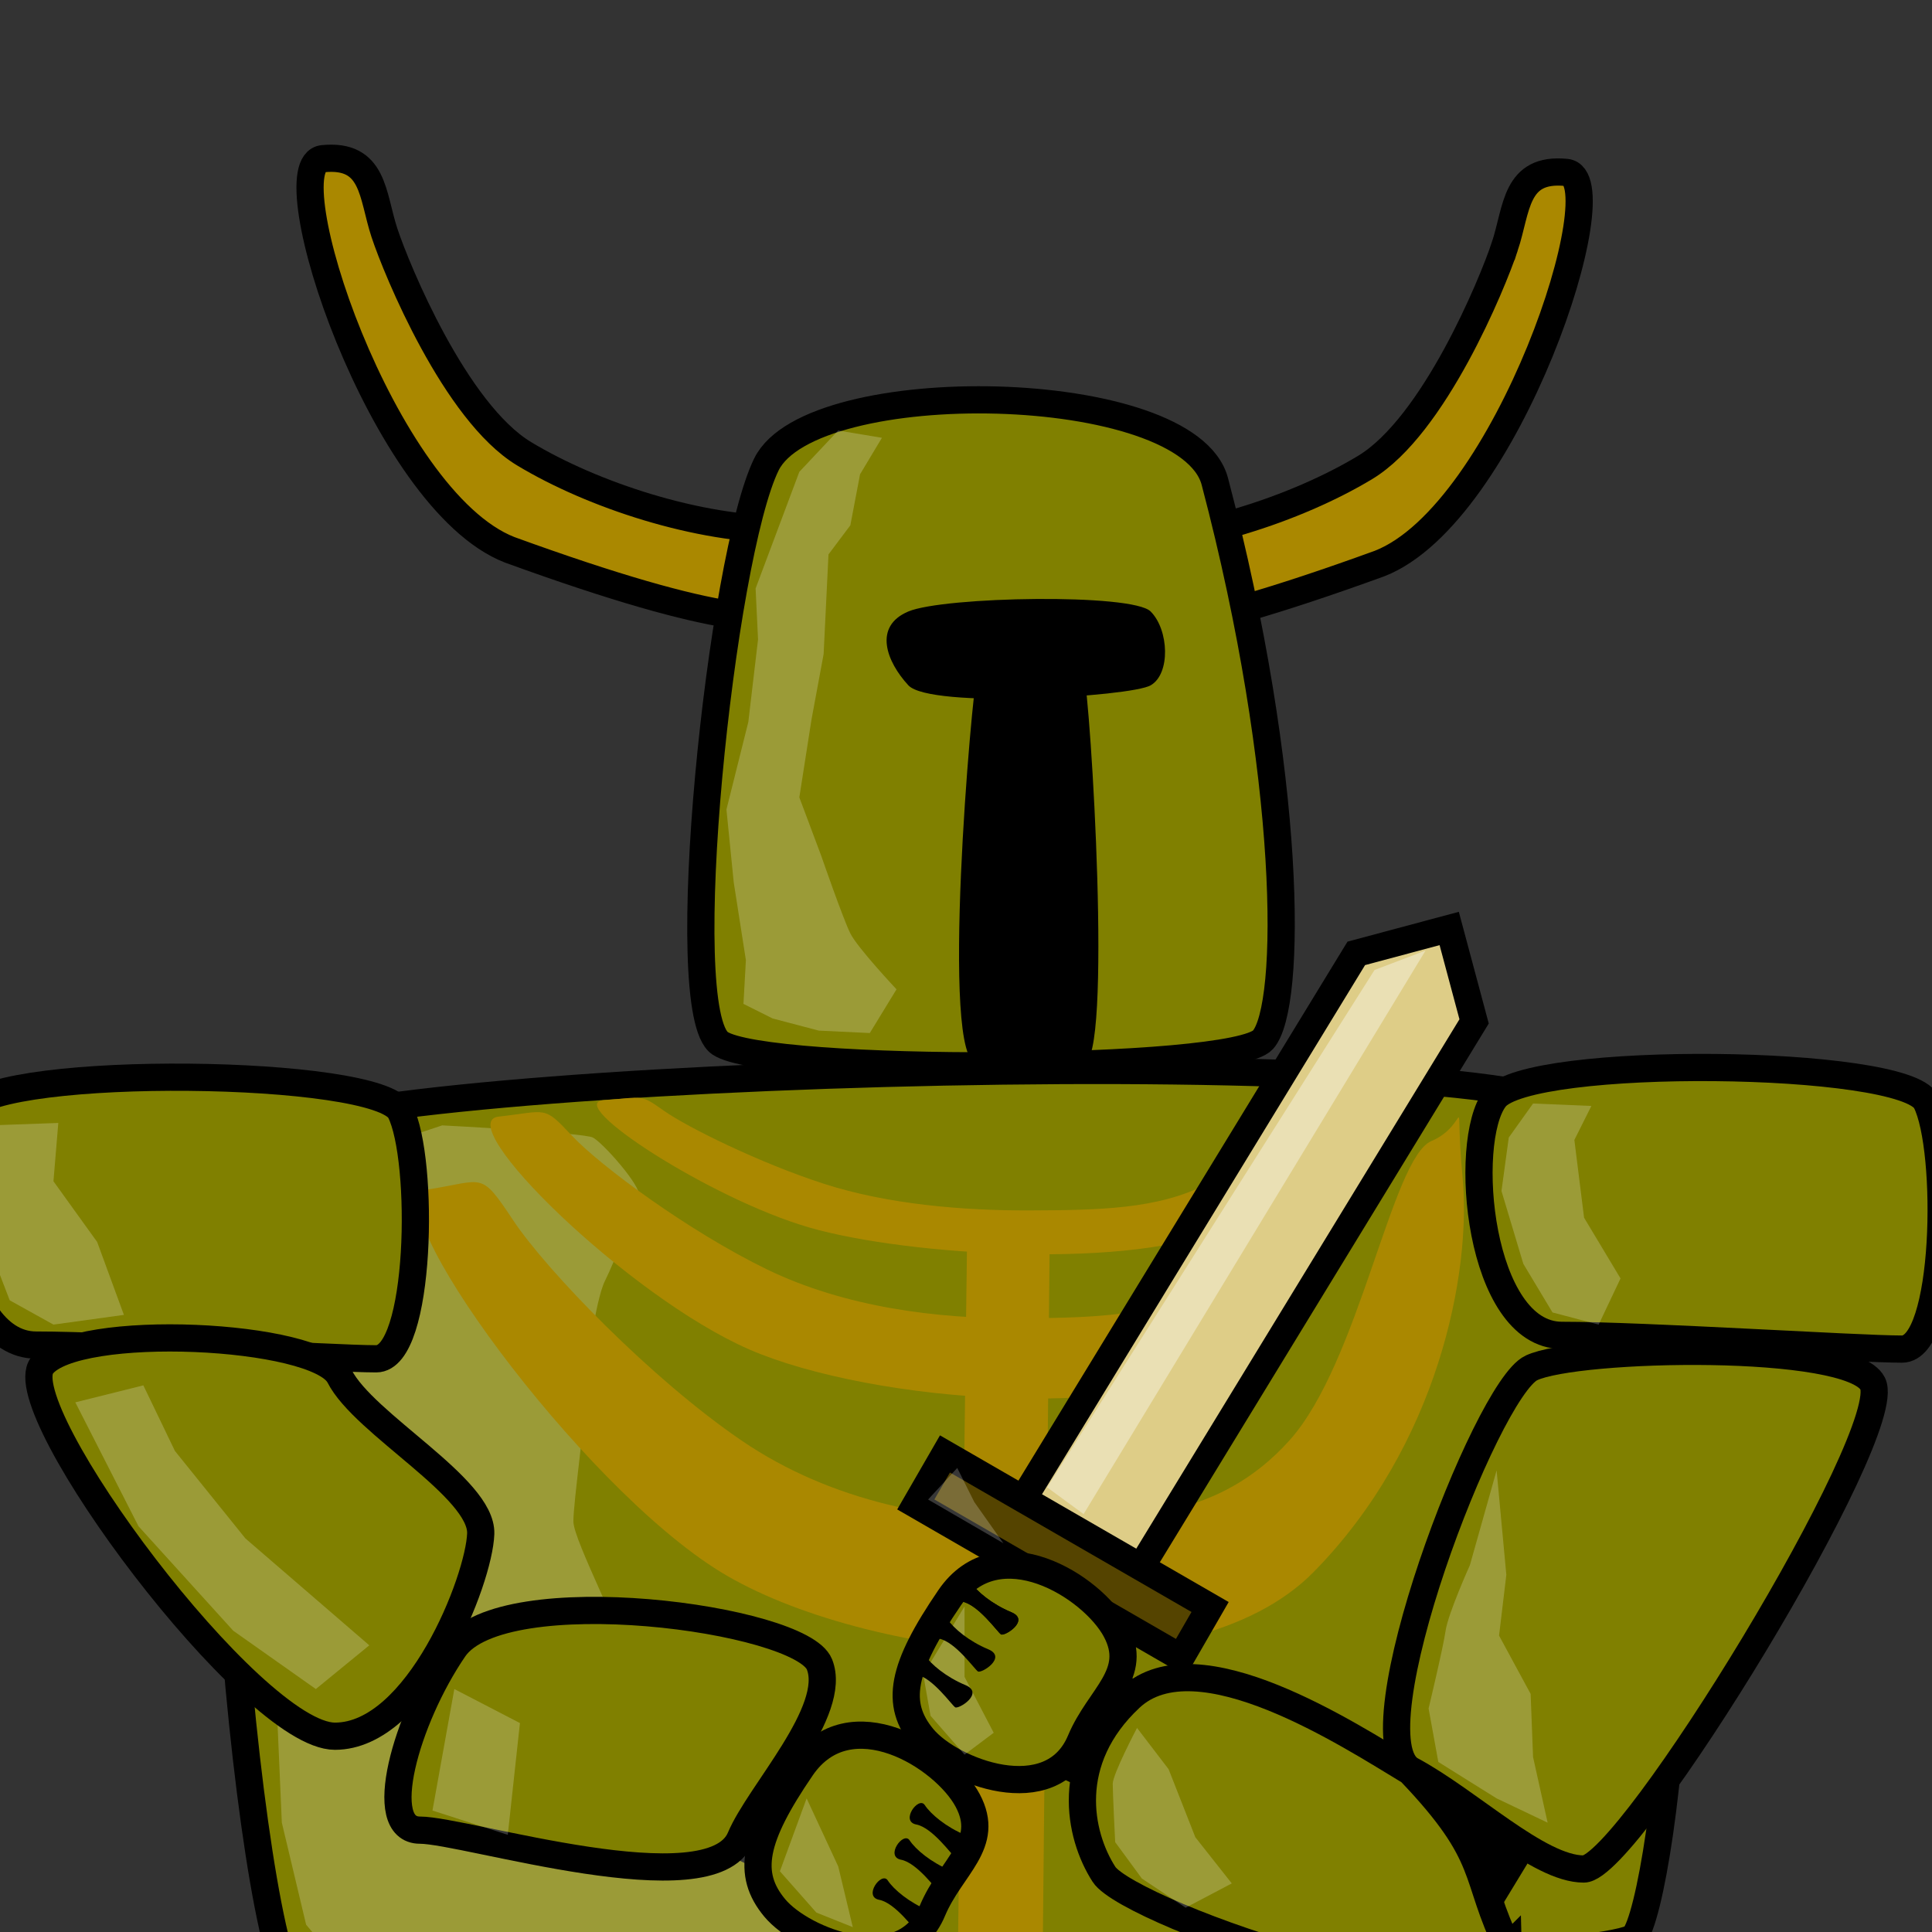 <?xml version="1.0" encoding="UTF-8" standalone="no"?>
<!-- Created with Inkscape (http://www.inkscape.org/) -->

<svg
   xmlns:dc="http://purl.org/dc/elements/1.1/"
   xmlns:cc="http://creativecommons.org/ns#"
   xmlns:rdf="http://www.w3.org/1999/02/22-rdf-syntax-ns#"
   xmlns:svg="http://www.w3.org/2000/svg"
   xmlns="http://www.w3.org/2000/svg"
   xmlns:sodipodi="http://sodipodi.sourceforge.net/DTD/sodipodi-0.dtd"
   xmlns:inkscape="http://www.inkscape.org/namespaces/inkscape"
   width="142"
   height="142"
   id="svg5700"
   version="1.1"
   inkscape:version="0.48.4 r9939"
   sodipodi:docname="avatar_player_3.svg"
   inkscape:export-filename="D:\Archive\Projects\Github\hmmmmmmmmmmmmmmm\Assets\Textures\Sprites\avatar_player_3.png"
   inkscape:export-xdpi="90"
   inkscape:export-ydpi="90">
  <rect width="100%" height="100%" fill="#333333" stroke="none"/>
  <defs
     id="defs5702" />
  <sodipodi:namedview
     id="base"
     pagecolor="#ffffff"
     bordercolor="#666666"
     borderopacity="1.0"
     inkscape:pageopacity="0.0"
     inkscape:pageshadow="2"
     inkscape:zoom="3.959798"
     inkscape:cx="87.021805"
     inkscape:cy="63.364826"
     inkscape:document-units="px"
     inkscape:current-layer="layer2"
     showgrid="true"
     inkscape:window-width="1920"
     inkscape:window-height="1027"
     inkscape:window-x="-8"
     inkscape:window-y="-8"
     inkscape:window-maximized="1" />
  <g
     inkscape:groupmode="layer"
     id="layer3"
     inkscape:label="Layer3">
    <path
       transform="translate(0,-910.362)"
       sodipodi:nodetypes="zszzz"
       inkscape:connector-curvature="0"
       id="path6235"
       d="m 19.59,993.861 c 6.48,-4.839 93.853,-7.289 97.101,-1.263 10.584,19.637 5.597,57.664 3.409,60.104 -2.187,2.44 -94.914,6.228 -98.364,3.914 -3.45,-2.313 -8.627,-57.917 -2.147,-62.756 z"
       style="fill:#808000;fill-opacity:1;stroke:#000000;stroke-width:2;stroke-miterlimit:4;stroke-dasharray:none;stroke-opacity:1" />
  </g>
  <g
     inkscape:groupmode="layer"
     id="layer2"
     inkscape:label="Layer2">
    <path
       style="fill:#000000;stroke:#000000;stroke-width:1px;stroke-linecap:butt;stroke-linejoin:miter;stroke-opacity:1;fill-opacity:1"
       d="m 120.357,86.821 -1.607,20.357 -15.179,27.5 -24.643,-13.036 -4.107,6.964 32.5,15.536 24.643,-40.536 4.643,-16.429 z"
       id="path3018"
       inkscape:connector-curvature="0" />
    <path
       style="fill:#000000;stroke:none;stroke-width:1px;stroke-linecap:butt;stroke-linejoin:miter;stroke-opacity:1;fill-opacity:1"
       d="M 16.964,88.429 25.893,114.679 44.464,124.857 67.321,132 63.214,140.929 41.607,130.75 19.464,120.929 6.964,89.321 z"
       id="path3793"
       inkscape:connector-curvature="0" />
    <path
       style="fill:#aa8800;fill-opacity:1;stroke:none"
       d="m 48.772,81.621 c 1.72,1.223 7.087,3.866 11.763,5.379 4.676,1.513 10.229,1.986 15.179,1.964 4.949,-0.022 9.428,-0.066 13.036,-1.964 3.608,-1.898 5.276,-6.91 7.321,-7.321 2.046,-0.411 1.148,-1.423 1.607,0.893 0.459,2.316 -1.243,6.541 -7.679,9.643 -6.435,3.102 -23.245,2.116 -30.536,0 -7.29,-2.116 -18.028,-9.136 -15.089,-9.353 2.939,-0.217 2.678,-0.464 4.397,0.759 z"
       id="path3829"
       inkscape:connector-curvature="0"
       sodipodi:nodetypes="zzzzzzzzzz" />
    <path
       style="fill:#aa8800;stroke:none;stroke-width:1px;stroke-linecap:butt;stroke-linejoin:miter;stroke-opacity:1;fill-opacity:1"
       d="m 71.071,91.821 -0.714,55.357 6.25,-0.357 L 77.143,92 z"
       id="path3832"
       inkscape:connector-curvature="0" />
    <path
       style="fill:#ffffff;stroke:none;stroke-width:1px;stroke-linecap:butt;stroke-linejoin:miter;stroke-opacity:1;fill-opacity:0.216"
       d="m 19.464,85.393 2.143,15.536 c 0,0 -1.429,8.75 -1.429,9.821 0,1.071 0,10.893 0,10.893 l 0.536,12.321 1.786,7.5 2.857,3.393 17.321,1.071 c 0,0 9.286,-1.429 10.179,-1.429 0.893,0 9.286,0.357 9.286,0.357 l 4.643,-1.964 c 0,0 -5.357,-9.107 -6.607,-10.357 -1.25,-1.25 -12.5,-5 -12.5,-5 0,0 -1.607,-3.75 -1.607,-5.357 0,-1.607 -3.929,-8.929 -3.929,-10.357 0,-1.429 0.893,-7.679 0.893,-9.286 0,-1.607 0.714,-6.964 1.429,-8.393 0.714,-1.429 2.321,-5.536 2.5,-6.25 0.179,-0.714 -2.679,-3.929 -3.393,-4.286 C 42.857,83.25 32.5,82.714 32.5,82.714 l -8.571,2.857 -5.536,-0.179 z"
       id="path5283"
       inkscape:connector-curvature="0" />
    <path
       sodipodi:nodetypes="zzzzzzzzzz"
       inkscape:connector-curvature="0"
       id="path5935"
       d="m 42.022,83.458 c 2.098,2.238 8.648,7.075 14.355,9.843 5.707,2.769 12.483,3.634 18.523,3.594 6.04,-0.04 11.505,-0.121 15.908,-3.594 4.403,-3.474 6.438,-12.644 8.935,-13.397 2.496,-0.753 1.401,-2.604 1.961,1.634 0.56,4.238 -1.517,11.969 -9.37,17.645 -7.853,5.676 -28.367,3.871 -37.264,0 C 46.173,95.312 33.07,82.466 36.656,82.069 c 3.586,-0.397 3.268,-0.85 5.366,1.389 z"
       style="fill:#aa8800;fill-opacity:1;stroke:none" />
    <path
       style="fill:#aa8800;fill-opacity:1;stroke:none"
       d="m 37.728,89.706 c 2.453,3.678 10.11,11.626 16.782,16.176 6.671,4.55 14.593,5.972 21.654,5.907 7.061,-0.065 13.45,-0.198 18.597,-5.907 5.147,-5.708 7.526,-20.779 10.445,-22.016 2.918,-1.237 1.638,-4.279 2.293,2.685 0.655,6.964 -1.774,19.669 -10.954,28.996 -9.18,9.327 -33.162,6.362 -43.562,0 -10.4,-6.362 -25.718,-27.471 -21.526,-28.123 4.192,-0.652 3.82,-1.396 6.273,2.282 z"
       id="path5937"
       inkscape:connector-curvature="0"
       sodipodi:nodetypes="zzzzzzzzzz" />
    <path
       sodipodi:nodetypes="zzcczz"
       inkscape:connector-curvature="0"
       id="path5941"
       d="m 28.255,17.107 c 0.912,2.762 5.218,13.195 10.258,16.238 5.04,3.044 12.832,5.6 19.198,5.563 -0.787,1.449 10.972,12.851 -20.252,1.502 C 28.082,36.763 19.956,12.037 23.736,11.663 c 3.78,-0.374 3.607,2.682 4.519,5.444 z"
       style="fill:#aa8800;fill-opacity:1;stroke:#000000;stroke-width:2;stroke-miterlimit:4;stroke-opacity:1;stroke-dasharray:none" />
    <path
       style="fill:#aa8800;fill-opacity:1;stroke:#000000;stroke-width:2;stroke-miterlimit:4;stroke-opacity:1;stroke-dasharray:none"
       d="m 110.599,18.117 c -0.912,2.762 -5.218,13.195 -10.258,16.238 -5.04,3.044 -12.832,5.6 -19.198,5.563 0.787,1.449 -10.972,12.851 20.252,1.502 9.377,-3.647 17.504,-28.373 13.724,-28.747 -3.78,-0.374 -3.607,2.682 -4.519,5.444 z"
       id="path6451"
       inkscape:connector-curvature="0"
       sodipodi:nodetypes="zzcczz" />
  </g>
  <g
     inkscape:label="Layer 1"
     inkscape:groupmode="layer"
     id="layer1"
     transform="translate(0,-910.362)">
    <path
       style="fill:#808000;fill-opacity:1;stroke:#000000;stroke-opacity:1;stroke-width:2;stroke-miterlimit:4;stroke-dasharray:none"
       d="m 56.334,944.489 c 3.324,-6.733 30.971,-6.278 32.956,1.263 5.679,21.572 5.723,38.598 3.536,41.037 -2.187,2.44 -36.451,2.566 -39.901,0.253 -3.45,-2.314 0.086,-35.82 3.409,-42.553 z"
       id="rect5710"
       inkscape:connector-curvature="0"
       sodipodi:nodetypes="zszzz" />
    <path
       style="fill:#000000;fill-opacity:1;stroke:none"
       d="m 66.766,955.304 c 2.612,-1.097 16.455,-1.349 17.804,0 1.349,1.349 1.475,4.586 0,5.43 -1.475,0.844 -16.202,1.728 -17.804,0 -1.602,-1.728 -2.612,-4.333 0,-5.43 z"
       id="rect6225"
       inkscape:connector-curvature="0"
       sodipodi:nodetypes="zzzzz" />
    <path
       style="fill:#000000;fill-opacity:1;stroke:none"
       d="m 71.817,959.85 c 0.368,-1.195 7.316,-1.775 7.829,0 0.513,1.775 2.157,28.663 0,28.663 -2.157,0 -5.031,0 -7.829,0 -2.797,0 -0.368,-27.468 0,-28.663 z"
       id="rect6227"
       inkscape:connector-curvature="0"
       sodipodi:nodetypes="zzzzz" />
    <path
       sodipodi:nodetypes="zszzz"
       inkscape:connector-curvature="0"
       id="path6237"
       d="m 109.872,991.083 c 2.44,-3.197 30.092,-2.909 31.694,0.253 1.782,3.518 1.563,18.183 -1.768,18.183 -3.33,0 -18.899,-1.01 -25.001,-1.01 -6.102,0 -7.364,-14.227 -4.925,-17.425 z"
       style="fill:#808000;fill-opacity:1;stroke:#000000;stroke-opacity:1;stroke-width:2;stroke-miterlimit:4;stroke-dasharray:none" />
    <path
       style="fill:#808000;fill-opacity:1;stroke:#000000;stroke-opacity:1;stroke-width:2;stroke-miterlimit:4;stroke-dasharray:none"
       d="m -2.271,991.797 c 2.44,-3.197 30.092,-2.909 31.694,0.253 1.782,3.518 1.563,18.183 -1.768,18.183 -3.33,0 -18.899,-1.01 -25.001,-1.01 -6.102,0 -7.364,-14.227 -4.925,-17.425 z"
       id="path2995"
       inkscape:connector-curvature="0"
       sodipodi:nodetypes="zszzz" />
    <path
       style="fill:#808000;fill-opacity:1;stroke:#000000;stroke-opacity:1;stroke-width:2;stroke-miterlimit:4;stroke-dasharray:none"
       d="m 112.551,1010.904 c 3.333,-1.59 23.485,-2.016 25.086,1.145 1.782,3.518 -17.902,35.683 -21.232,35.683 -3.33,0 -8.364,-4.939 -12.68,-7.26 -4.316,-2.321 5.493,-27.977 8.825,-29.568 z"
       id="path2997"
       inkscape:connector-curvature="0"
       sodipodi:nodetypes="zszzz" />
    <path
       sodipodi:nodetypes="czzcc"
       inkscape:connector-curvature="0"
       id="path2999"
       d="m 110.851,1053.484 c 0.211,7.425 -27.847,-2.461 -29.711,-5.363 -1.864,-2.902 -2.981,-8.381 1.937,-12.976 4.919,-4.595 16.107,2.739 20.559,5.422 6.062,6.337 4.593,7.587 7.214,12.918 z"
       style="fill:#808000;fill-opacity:1;stroke:#000000;stroke-opacity:1;stroke-width:2;stroke-miterlimit:4;stroke-dasharray:none" />
    <path
       style="fill:#decd87;fill-opacity:1;stroke:#000000;stroke-width:2;stroke-miterlimit:4;stroke-opacity:1;stroke-dasharray:none"
       d="m 99.685,980.434 6.83,-1.83 1.83,6.83 -25.045,41.022 -8.66,-5 z"
       id="rect3001"
       inkscape:connector-curvature="0"
       sodipodi:nodetypes="cccccc" />
    <path
       style="fill:#554400;fill-opacity:1;stroke:#000000;stroke-opacity:1;stroke-width:2;stroke-miterlimit:4;stroke-dasharray:none"
       d="m 69.454,1017.225 19.486,11.25 -2.143,3.712 -19.486,-11.25 z"
       id="rect3004"
       inkscape:connector-curvature="0" />
    <rect
       style="fill:#0000ff;fill-opacity:1;stroke:none"
       id="rect3007"
       width="5"
       height="26.071"
       x="577.154"
       y="850.323"
       transform="matrix(0.866,0.5,-0.5,0.866,0,0)" />
    <path
       sodipodi:nodetypes="zszzz"
       inkscape:connector-curvature="0"
       id="path3009"
       d="m 3.086,1010.726 c 2.44,-3.197 20.271,-2.373 21.872,0.788 1.782,3.518 10.491,8.183 10.375,11.575 -0.116,3.393 -4.614,14.883 -10.716,14.883 -6.102,0 -23.971,-24.049 -21.532,-27.246 z"
       style="fill:#808000;fill-opacity:1;stroke:#000000;stroke-opacity:1;stroke-width:2;stroke-miterlimit:4;stroke-dasharray:none" />
    <path
       style="fill:#808000;fill-opacity:1;stroke:#000000;stroke-opacity:1;stroke-width:2;stroke-miterlimit:4;stroke-dasharray:none"
       d="m 60.229,1032.69 c 1.368,3.41 -4.438,9.484 -5.806,12.753 -2.146,5.125 -20.223,-0.567 -23.554,-0.567 -3.33,0 -1.042,-8.153 2.499,-13.332 3.541,-5.179 25.493,-2.263 26.861,1.146 z"
       id="path3011"
       inkscape:connector-curvature="0"
       sodipodi:nodetypes="zszzz" />
    <path
       sodipodi:nodetypes="zszzz"
       inkscape:connector-curvature="0"
       id="path3013"
       d="m 71.122,1042.69 c 1.726,3.231 -1.223,4.841 -2.592,8.11 -2.146,5.125 -9.509,2.29 -11.589,-0.21 -2.08,-2.5 -1.578,-5.117 1.963,-10.296 3.541,-5.179 10.493,-0.835 12.218,2.396 z"
       style="fill:#808000;fill-opacity:1;stroke:#000000;stroke-width:2;stroke-miterlimit:4;stroke-dasharray:none;stroke-opacity:1" />
    <path
       style="fill:#808000;fill-opacity:1;stroke:#000000;stroke-opacity:1;stroke-width:2;stroke-miterlimit:4;stroke-dasharray:none"
       d="m 82.015,1030.19 c 1.726,3.231 -1.223,4.841 -2.592,8.11 -2.146,5.125 -9.509,2.29 -11.589,-0.21 -2.08,-2.5 -1.578,-5.117 1.963,-10.296 3.541,-5.179 10.493,-0.835 12.218,2.396 z"
       id="path3015"
       inkscape:connector-curvature="0"
       sodipodi:nodetypes="zszzz" />
    <path
       style="fill:#ffffff;stroke:none;stroke-width:1px;stroke-linecap:butt;stroke-linejoin:miter;stroke-opacity:1;fill-opacity:0.216"
       d="m 5.536,103.071 4.643,9.107 6.964,7.679 6.071,4.286 3.929,-3.214 -9.107,-7.857 -5.179,-6.429 -2.321,-4.821 z"
       id="path3799"
       inkscape:connector-curvature="0"
       transform="translate(0,910.362)" />
    <path
       style="fill:#ffffff;stroke:none;stroke-width:1px;stroke-linecap:butt;stroke-linejoin:miter;stroke-opacity:1;fill-opacity:0.216"
       d="m 33.393,124.143 -1.607,8.929 5.536,1.786 0.893,-8.214 z"
       id="path3801"
       inkscape:connector-curvature="0"
       transform="translate(0,910.362)" />
    <path
       style="fill:#ffffff;stroke:none;stroke-width:1px;stroke-linecap:butt;stroke-linejoin:miter;stroke-opacity:1;fill-opacity:0.216"
       d="m 59.286,132.179 -1.964,5.357 2.679,3.036 2.679,1.071 -1.071,-4.464 z"
       id="path3803"
       inkscape:connector-curvature="0"
       transform="translate(0,910.362)" />
    <path
       style="fill:#ffffff;stroke:none;stroke-width:1px;stroke-linecap:butt;stroke-linejoin:miter;stroke-opacity:1;fill-opacity:0.216"
       d="m 70.893,118.071 -3.036,5 0.536,3.036 2.5,2.857 2.143,-1.607 -2.143,-4.107 z"
       id="path3805"
       inkscape:connector-curvature="0"
       transform="translate(0,910.362)" />
    <path
       style="fill:#ffffff;stroke:none;stroke-width:1px;stroke-linecap:butt;stroke-linejoin:miter;stroke-opacity:1;fill-opacity:0.216"
       d="m 83.571,127 c 0,0 -1.786,3.393 -1.786,4.107 0,0.714 0.179,4.286 0.179,4.286 l 1.964,2.679 3.214,2.143 3.393,-1.786 -2.679,-3.393 -1.964,-5 z"
       id="path3807"
       inkscape:connector-curvature="0"
       transform="translate(0,910.362)" />
    <path
       style="fill:#ffffff;fill-opacity:0.216;stroke:none"
       d="m 108.036,115.036 c 0,0 -1.607,3.571 -1.786,4.821 -0.179,1.25 -1.25,5.714 -1.25,5.714 l 0.714,3.929 4.286,2.679 3.75,1.786 -1.071,-4.821 L 112.5,124.5 110.179,120.214 110.714,115.75 110,108.071 z"
       id="path3809"
       inkscape:connector-curvature="0"
       transform="translate(0,910.362)"
       sodipodi:nodetypes="cscccccccccc" />
    <path
       style="fill:#ffffff;stroke:none;stroke-width:1px;stroke-linecap:butt;stroke-linejoin:miter;stroke-opacity:1;fill-opacity:0.216"
       d="m 112.679,81.107 -1.786,2.5 -0.536,3.929 1.607,5.357 2.143,3.571 3.393,0.893 1.607,-3.393 -2.679,-4.464 -0.714,-5.714 1.25,-2.5 z"
       id="path3811"
       inkscape:connector-curvature="0"
       transform="translate(0,910.362)" />
    <path
       style="fill:#ffffff;stroke:none;stroke-width:1px;stroke-linecap:butt;stroke-linejoin:miter;stroke-opacity:1;fill-opacity:0.216"
       d="M -0.714,82.714 -1.071,90.929 0.714,95.571 3.929,97.357 9.107,96.643 7.143,91.286 3.929,86.821 4.286,82.536 z"
       id="path3813"
       inkscape:connector-curvature="0"
       transform="translate(0,910.362)" />
    <path
       style="fill:#ffffff;stroke:none;stroke-width:1px;stroke-linecap:butt;stroke-linejoin:miter;stroke-opacity:1;fill-opacity:0.216"
       d="m 58.75,34.679 -3.214,8.571 0.179,3.75 L 55,53.071 53.393,59.5 l 0.536,5.357 0.893,5.714 -0.179,3.214 2.143,1.071 3.393,0.893 3.75,0.179 1.964,-3.214 c 0,0 -2.857,-3.036 -3.393,-4.107 -0.536,-1.071 -2.143,-5.714 -2.143,-5.714 L 58.75,58.607 59.643,52.893 60.536,48.071 60.893,40.75 62.5,38.607 l 0.714,-3.75 1.607,-2.679 -3.214,-0.536 z"
       id="path3825"
       inkscape:connector-curvature="0"
       transform="translate(0,910.362)" />
    <path
       style="fill:#ffffff;fill-opacity:0.373;stroke:none"
       d="m 76.964,109.321 24.063,-38.028 3.75,-1.429 -25.134,41.421 z"
       id="path3827"
       inkscape:connector-curvature="0"
       transform="translate(0,910.362)"
       sodipodi:nodetypes="ccccc" />
    <path
       style="fill:#ffffff;stroke:none;stroke-width:1px;stroke-linecap:butt;stroke-linejoin:miter;stroke-opacity:1;fill-opacity:0.216"
       d="m 70.357,107.893 -2.143,2.321 5.536,3.214 -2.143,-3.036 z"
       id="path5278"
       inkscape:connector-curvature="0"
       transform="translate(0,910.362)" />
    <path
       style="fill:#000000;fill-opacity:1;stroke:none"
       d="m 70.714,1028.076 c 1.205,0.235 2.6,2.239 2.857,2.411 0.257,0.172 2.176,-1.039 0.759,-1.629 -1.417,-0.591 -2.543,-1.53 -2.991,-2.21 -0.449,-0.68 -1.83,1.194 -0.625,1.429 z"
       id="path5294"
       inkscape:connector-curvature="0"
       sodipodi:nodetypes="zzzzz" />
    <path
       sodipodi:nodetypes="zzzzz"
       inkscape:connector-curvature="0"
       id="path5301"
       d="m 69.018,1030.8 c 1.205,0.235 2.6,2.239 2.857,2.411 0.257,0.172 2.176,-1.039 0.759,-1.629 -1.417,-0.591 -2.543,-1.53 -2.991,-2.21 -0.449,-0.68 -1.83,1.194 -0.625,1.429 z"
       style="fill:#000000;fill-opacity:1;stroke:none" />
    <path
       style="fill:#000000;fill-opacity:1;stroke:none"
       d="m 67.344,1033.434 c 1.205,0.235 2.6,2.239 2.857,2.411 0.257,0.172 2.176,-1.039 0.759,-1.629 -1.417,-0.591 -2.543,-1.53 -2.991,-2.21 -0.449,-0.68 -1.83,1.194 -0.625,1.429 z"
       id="path5303"
       inkscape:connector-curvature="0"
       sodipodi:nodetypes="zzzzz" />
    <path
       sodipodi:nodetypes="zzzzz"
       inkscape:connector-curvature="0"
       id="path5305"
       d="m 67.344,1044.46 c 1.205,0.235 2.6,2.239 2.857,2.411 0.257,0.172 2.176,-1.039 0.759,-1.629 -1.417,-0.591 -2.543,-1.53 -2.991,-2.21 -0.449,-0.68 -1.83,1.194 -0.625,1.429 z"
       style="fill:#000000;fill-opacity:1;stroke:none" />
    <path
       style="fill:#000000;fill-opacity:1;stroke:none"
       d="m 66.228,1047.05 c 1.205,0.235 2.6,2.239 2.857,2.411 0.257,0.172 2.176,-1.039 0.759,-1.629 -1.417,-0.591 -2.543,-1.53 -2.991,-2.21 -0.449,-0.68 -1.83,1.194 -0.625,1.429 z"
       id="path5307"
       inkscape:connector-curvature="0"
       sodipodi:nodetypes="zzzzz" />
    <path
       sodipodi:nodetypes="zzzzz"
       inkscape:connector-curvature="0"
       id="path5309"
       d="m 64.621,1049.996 c 1.205,0.235 2.6,2.239 2.857,2.411 0.257,0.172 2.176,-1.039 0.759,-1.629 -1.417,-0.591 -2.543,-1.53 -2.991,-2.21 -0.449,-0.68 -1.83,1.194 -0.625,1.429 z"
       style="fill:#000000;fill-opacity:1;stroke:none" />
    <path
       sodipodi:nodetypes="zzzzz"
       inkscape:connector-curvature="0"
       id="path5311"
       d="m 70.714,1028.076 c 1.205,0.235 2.6,2.239 2.857,2.411 0.257,0.172 2.176,-1.039 0.759,-1.629 -1.417,-0.591 -2.543,-1.53 -2.991,-2.21 -0.449,-0.68 -1.83,1.194 -0.625,1.429 z"
       style="fill:#000000;fill-opacity:1;stroke:none" />
  </g>
</svg>
